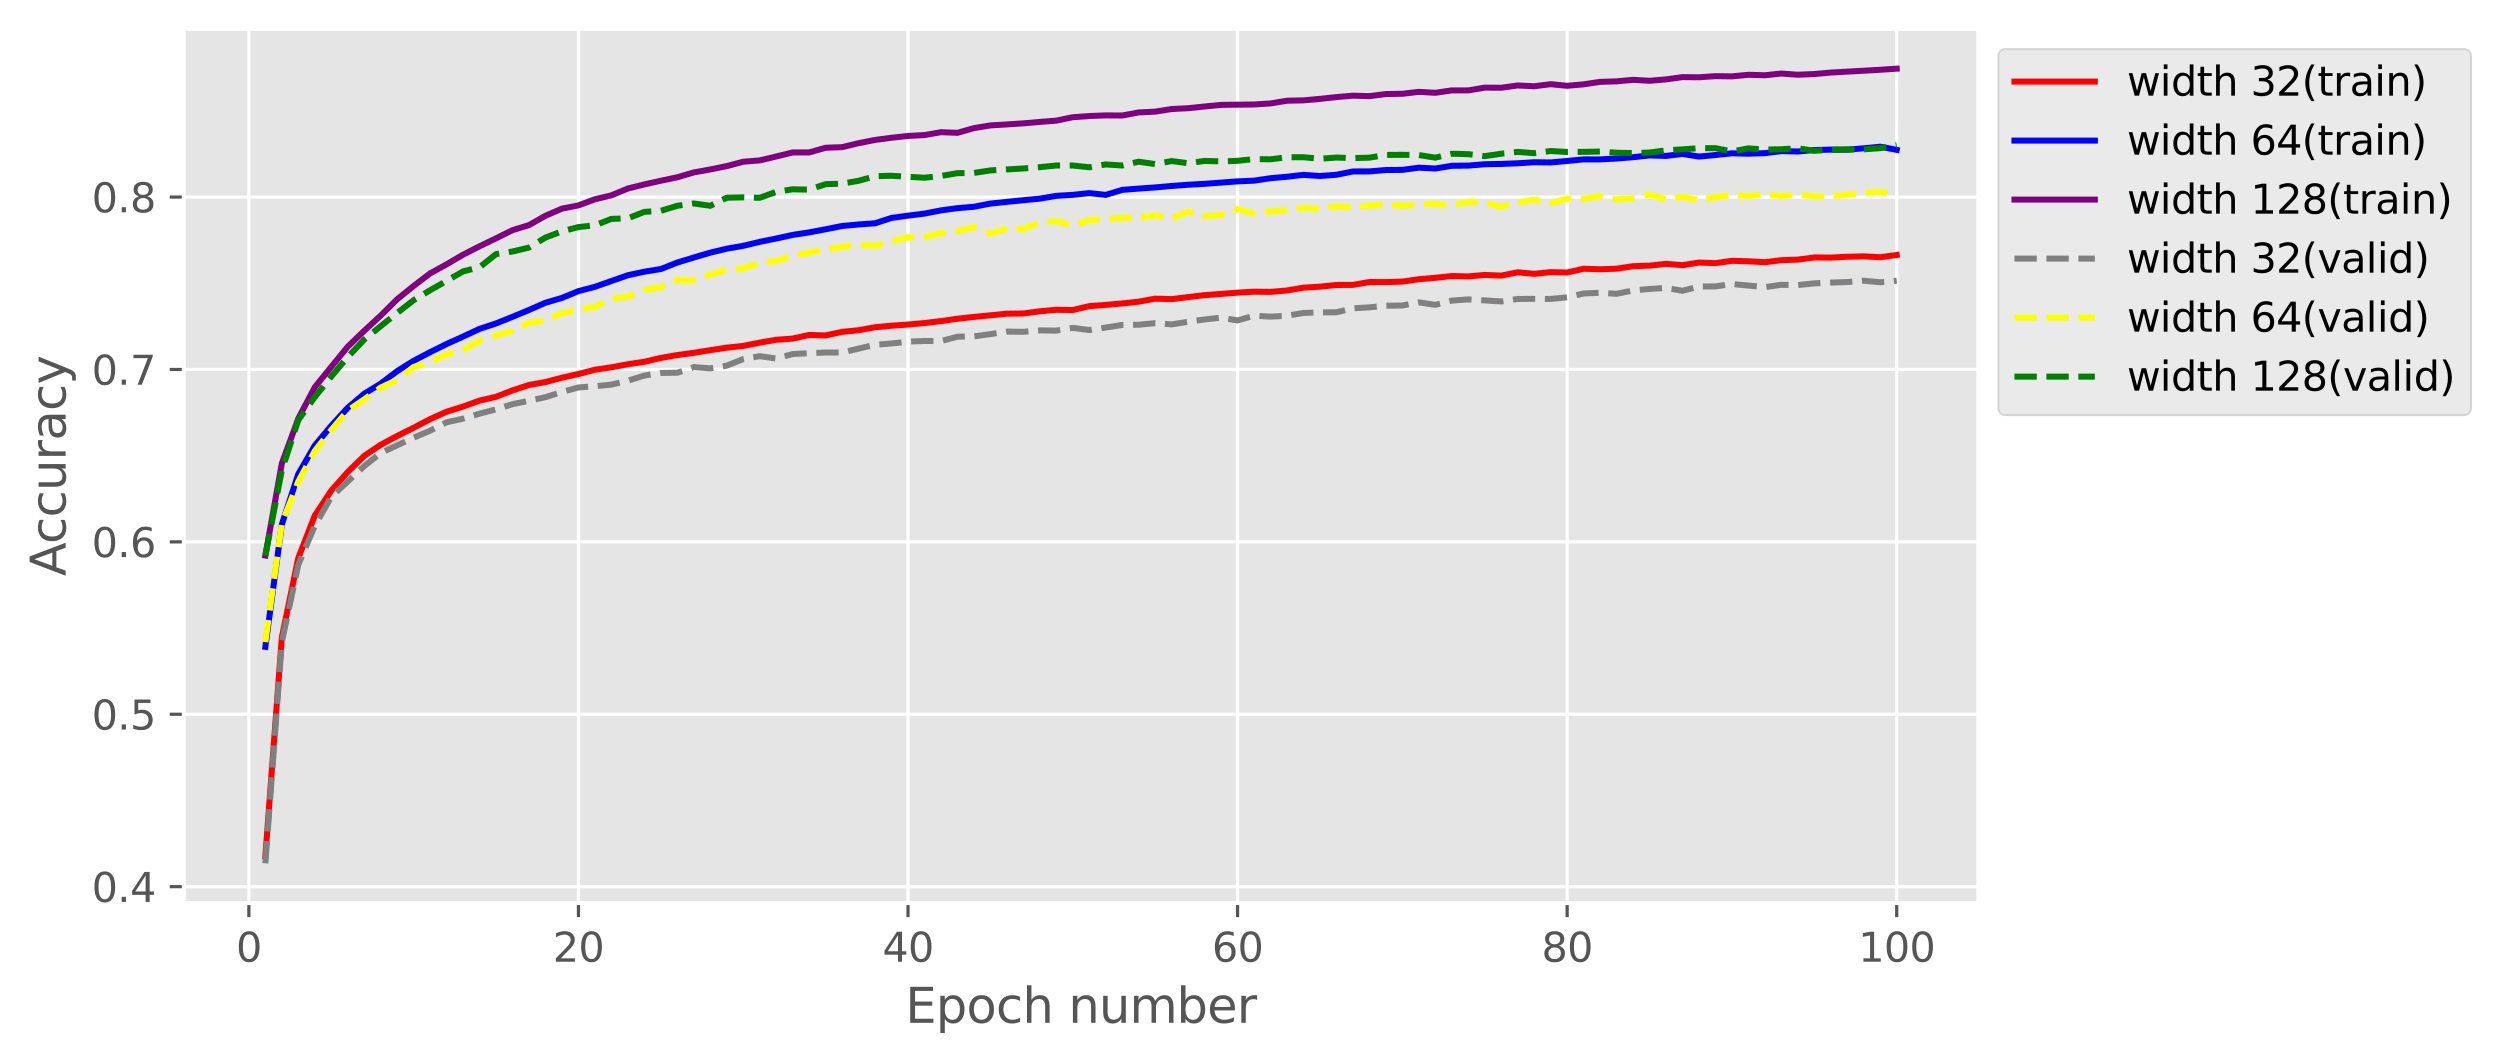 <?xml version="1.0" encoding="utf-8" standalone="no"?>
<!DOCTYPE svg PUBLIC "-//W3C//DTD SVG 1.1//EN"
  "http://www.w3.org/Graphics/SVG/1.1/DTD/svg11.dtd">
<svg height="264.132pt" version="1.1" viewBox="0 0 621.9 264.132" width="621.9pt" xmlns="http://www.w3.org/2000/svg" xmlns:xlink="http://www.w3.org/1999/xlink">
 <defs>
  <style type="text/css">*{stroke-linecap:butt;stroke-linejoin:round;}</style>
 </defs>
 <g id="figure_1">
  <g id="patch_1">
   <path d="M 0 264.132 
L 621.9 264.132 
L 621.9 0 
L 0 0 
z
" style="fill:#ffffff;"/>
  </g>
  <g id="axes_1">
   <g id="patch_2">
    <path d="M 45.717 224.64 
L 492.117 224.64 
L 492.117 7.2 
L 45.717 7.2 
z
" style="fill:#e5e5e5;"/>
   </g>
   <g id="matplotlib.axis_1">
    <g id="xtick_1">
     <g id="line2d_1">
      <path clip-path="url(#p1721b0dd74)" d="M 61.909 224.64 
L 61.909 7.2 
" style="fill:none;stroke:#ffffff;stroke-linecap:square;stroke-width:0.8;"/>
     </g>
     <g id="line2d_2">
      <defs>
       <path d="M 0 0 
L 0 3.5 
" id="m450041e121" style="stroke:#555555;stroke-width:0.8;"/>
      </defs>
      <g>
       <use style="fill:#555555;stroke:#555555;stroke-width:0.8;" x="61.909" xlink:href="#m450041e121" y="224.64"/>
      </g>
     </g>
     <g id="text_1">
      <!-- 0 -->
      <g style="fill:#555555;" transform="translate(58.727 239.238)scale(0.1 -0.1)">
       <defs>
        <path d="M 2034 4250 
Q 1547 4250 1301 3770 
Q 1056 3291 1056 2328 
Q 1056 1369 1301 889 
Q 1547 409 2034 409 
Q 2525 409 2770 889 
Q 3016 1369 3016 2328 
Q 3016 3291 2770 3770 
Q 2525 4250 2034 4250 
z
M 2034 4750 
Q 2819 4750 3233 4129 
Q 3647 3509 3647 2328 
Q 3647 1150 3233 529 
Q 2819 -91 2034 -91 
Q 1250 -91 836 529 
Q 422 1150 422 2328 
Q 422 3509 836 4129 
Q 1250 4750 2034 4750 
z
" id="DejaVuSans-30" transform="scale(0.016)"/>
       </defs>
       <use xlink:href="#DejaVuSans-30"/>
      </g>
     </g>
    </g>
    <g id="xtick_2">
     <g id="line2d_3">
      <path clip-path="url(#p1721b0dd74)" d="M 143.892 224.64 
L 143.892 7.2 
" style="fill:none;stroke:#ffffff;stroke-linecap:square;stroke-width:0.8;"/>
     </g>
     <g id="line2d_4">
      <g>
       <use style="fill:#555555;stroke:#555555;stroke-width:0.8;" x="143.892" xlink:href="#m450041e121" y="224.64"/>
      </g>
     </g>
     <g id="text_2">
      <!-- 20 -->
      <g style="fill:#555555;" transform="translate(137.53 239.238)scale(0.1 -0.1)">
       <defs>
        <path d="M 1228 531 
L 3431 531 
L 3431 0 
L 469 0 
L 469 531 
Q 828 903 1448 1529 
Q 2069 2156 2228 2338 
Q 2531 2678 2651 2914 
Q 2772 3150 2772 3378 
Q 2772 3750 2511 3984 
Q 2250 4219 1831 4219 
Q 1534 4219 1204 4116 
Q 875 4013 500 3803 
L 500 4441 
Q 881 4594 1212 4672 
Q 1544 4750 1819 4750 
Q 2544 4750 2975 4387 
Q 3406 4025 3406 3419 
Q 3406 3131 3298 2873 
Q 3191 2616 2906 2266 
Q 2828 2175 2409 1742 
Q 1991 1309 1228 531 
z
" id="DejaVuSans-32" transform="scale(0.016)"/>
       </defs>
       <use xlink:href="#DejaVuSans-32"/>
       <use x="63.623" xlink:href="#DejaVuSans-30"/>
      </g>
     </g>
    </g>
    <g id="xtick_3">
     <g id="line2d_5">
      <path clip-path="url(#p1721b0dd74)" d="M 225.876 224.64 
L 225.876 7.2 
" style="fill:none;stroke:#ffffff;stroke-linecap:square;stroke-width:0.8;"/>
     </g>
     <g id="line2d_6">
      <g>
       <use style="fill:#555555;stroke:#555555;stroke-width:0.8;" x="225.876" xlink:href="#m450041e121" y="224.64"/>
      </g>
     </g>
     <g id="text_3">
      <!-- 40 -->
      <g style="fill:#555555;" transform="translate(219.513 239.238)scale(0.1 -0.1)">
       <defs>
        <path d="M 2419 4116 
L 825 1625 
L 2419 1625 
L 2419 4116 
z
M 2253 4666 
L 3047 4666 
L 3047 1625 
L 3713 1625 
L 3713 1100 
L 3047 1100 
L 3047 0 
L 2419 0 
L 2419 1100 
L 313 1100 
L 313 1709 
L 2253 4666 
z
" id="DejaVuSans-34" transform="scale(0.016)"/>
       </defs>
       <use xlink:href="#DejaVuSans-34"/>
       <use x="63.623" xlink:href="#DejaVuSans-30"/>
      </g>
     </g>
    </g>
    <g id="xtick_4">
     <g id="line2d_7">
      <path clip-path="url(#p1721b0dd74)" d="M 307.859 224.64 
L 307.859 7.2 
" style="fill:none;stroke:#ffffff;stroke-linecap:square;stroke-width:0.8;"/>
     </g>
     <g id="line2d_8">
      <g>
       <use style="fill:#555555;stroke:#555555;stroke-width:0.8;" x="307.859" xlink:href="#m450041e121" y="224.64"/>
      </g>
     </g>
     <g id="text_4">
      <!-- 60 -->
      <g style="fill:#555555;" transform="translate(301.497 239.238)scale(0.1 -0.1)">
       <defs>
        <path d="M 2113 2584 
Q 1688 2584 1439 2293 
Q 1191 2003 1191 1497 
Q 1191 994 1439 701 
Q 1688 409 2113 409 
Q 2538 409 2786 701 
Q 3034 994 3034 1497 
Q 3034 2003 2786 2293 
Q 2538 2584 2113 2584 
z
M 3366 4563 
L 3366 3988 
Q 3128 4100 2886 4159 
Q 2644 4219 2406 4219 
Q 1781 4219 1451 3797 
Q 1122 3375 1075 2522 
Q 1259 2794 1537 2939 
Q 1816 3084 2150 3084 
Q 2853 3084 3261 2657 
Q 3669 2231 3669 1497 
Q 3669 778 3244 343 
Q 2819 -91 2113 -91 
Q 1303 -91 875 529 
Q 447 1150 447 2328 
Q 447 3434 972 4092 
Q 1497 4750 2381 4750 
Q 2619 4750 2861 4703 
Q 3103 4656 3366 4563 
z
" id="DejaVuSans-36" transform="scale(0.016)"/>
       </defs>
       <use xlink:href="#DejaVuSans-36"/>
       <use x="63.623" xlink:href="#DejaVuSans-30"/>
      </g>
     </g>
    </g>
    <g id="xtick_5">
     <g id="line2d_9">
      <path clip-path="url(#p1721b0dd74)" d="M 389.842 224.64 
L 389.842 7.2 
" style="fill:none;stroke:#ffffff;stroke-linecap:square;stroke-width:0.8;"/>
     </g>
     <g id="line2d_10">
      <g>
       <use style="fill:#555555;stroke:#555555;stroke-width:0.8;" x="389.842" xlink:href="#m450041e121" y="224.64"/>
      </g>
     </g>
     <g id="text_5">
      <!-- 80 -->
      <g style="fill:#555555;" transform="translate(383.48 239.238)scale(0.1 -0.1)">
       <defs>
        <path d="M 2034 2216 
Q 1584 2216 1326 1975 
Q 1069 1734 1069 1313 
Q 1069 891 1326 650 
Q 1584 409 2034 409 
Q 2484 409 2743 651 
Q 3003 894 3003 1313 
Q 3003 1734 2745 1975 
Q 2488 2216 2034 2216 
z
M 1403 2484 
Q 997 2584 770 2862 
Q 544 3141 544 3541 
Q 544 4100 942 4425 
Q 1341 4750 2034 4750 
Q 2731 4750 3128 4425 
Q 3525 4100 3525 3541 
Q 3525 3141 3298 2862 
Q 3072 2584 2669 2484 
Q 3125 2378 3379 2068 
Q 3634 1759 3634 1313 
Q 3634 634 3220 271 
Q 2806 -91 2034 -91 
Q 1263 -91 848 271 
Q 434 634 434 1313 
Q 434 1759 690 2068 
Q 947 2378 1403 2484 
z
M 1172 3481 
Q 1172 3119 1398 2916 
Q 1625 2713 2034 2713 
Q 2441 2713 2670 2916 
Q 2900 3119 2900 3481 
Q 2900 3844 2670 4047 
Q 2441 4250 2034 4250 
Q 1625 4250 1398 4047 
Q 1172 3844 1172 3481 
z
" id="DejaVuSans-38" transform="scale(0.016)"/>
       </defs>
       <use xlink:href="#DejaVuSans-38"/>
       <use x="63.623" xlink:href="#DejaVuSans-30"/>
      </g>
     </g>
    </g>
    <g id="xtick_6">
     <g id="line2d_11">
      <path clip-path="url(#p1721b0dd74)" d="M 471.826 224.64 
L 471.826 7.2 
" style="fill:none;stroke:#ffffff;stroke-linecap:square;stroke-width:0.8;"/>
     </g>
     <g id="line2d_12">
      <g>
       <use style="fill:#555555;stroke:#555555;stroke-width:0.8;" x="471.826" xlink:href="#m450041e121" y="224.64"/>
      </g>
     </g>
     <g id="text_6">
      <!-- 100 -->
      <g style="fill:#555555;" transform="translate(462.282 239.238)scale(0.1 -0.1)">
       <defs>
        <path d="M 794 531 
L 1825 531 
L 1825 4091 
L 703 3866 
L 703 4441 
L 1819 4666 
L 2450 4666 
L 2450 531 
L 3481 531 
L 3481 0 
L 794 0 
L 794 531 
z
" id="DejaVuSans-31" transform="scale(0.016)"/>
       </defs>
       <use xlink:href="#DejaVuSans-31"/>
       <use x="63.623" xlink:href="#DejaVuSans-30"/>
       <use x="127.246" xlink:href="#DejaVuSans-30"/>
      </g>
     </g>
    </g>
    <g id="text_7">
     <!-- Epoch number -->
     <g style="fill:#555555;" transform="translate(225.22 254.436)scale(0.12 -0.12)">
      <defs>
       <path d="M 628 4666 
L 3578 4666 
L 3578 4134 
L 1259 4134 
L 1259 2753 
L 3481 2753 
L 3481 2222 
L 1259 2222 
L 1259 531 
L 3634 531 
L 3634 0 
L 628 0 
L 628 4666 
z
" id="DejaVuSans-45" transform="scale(0.016)"/>
       <path d="M 1159 525 
L 1159 -1331 
L 581 -1331 
L 581 3500 
L 1159 3500 
L 1159 2969 
Q 1341 3281 1617 3432 
Q 1894 3584 2278 3584 
Q 2916 3584 3314 3078 
Q 3713 2572 3713 1747 
Q 3713 922 3314 415 
Q 2916 -91 2278 -91 
Q 1894 -91 1617 61 
Q 1341 213 1159 525 
z
M 3116 1747 
Q 3116 2381 2855 2742 
Q 2594 3103 2138 3103 
Q 1681 3103 1420 2742 
Q 1159 2381 1159 1747 
Q 1159 1113 1420 752 
Q 1681 391 2138 391 
Q 2594 391 2855 752 
Q 3116 1113 3116 1747 
z
" id="DejaVuSans-70" transform="scale(0.016)"/>
       <path d="M 1959 3097 
Q 1497 3097 1228 2736 
Q 959 2375 959 1747 
Q 959 1119 1226 758 
Q 1494 397 1959 397 
Q 2419 397 2687 759 
Q 2956 1122 2956 1747 
Q 2956 2369 2687 2733 
Q 2419 3097 1959 3097 
z
M 1959 3584 
Q 2709 3584 3137 3096 
Q 3566 2609 3566 1747 
Q 3566 888 3137 398 
Q 2709 -91 1959 -91 
Q 1206 -91 779 398 
Q 353 888 353 1747 
Q 353 2609 779 3096 
Q 1206 3584 1959 3584 
z
" id="DejaVuSans-6f" transform="scale(0.016)"/>
       <path d="M 3122 3366 
L 3122 2828 
Q 2878 2963 2633 3030 
Q 2388 3097 2138 3097 
Q 1578 3097 1268 2742 
Q 959 2388 959 1747 
Q 959 1106 1268 751 
Q 1578 397 2138 397 
Q 2388 397 2633 464 
Q 2878 531 3122 666 
L 3122 134 
Q 2881 22 2623 -34 
Q 2366 -91 2075 -91 
Q 1284 -91 818 406 
Q 353 903 353 1747 
Q 353 2603 823 3093 
Q 1294 3584 2113 3584 
Q 2378 3584 2631 3529 
Q 2884 3475 3122 3366 
z
" id="DejaVuSans-63" transform="scale(0.016)"/>
       <path d="M 3513 2113 
L 3513 0 
L 2938 0 
L 2938 2094 
Q 2938 2591 2744 2837 
Q 2550 3084 2163 3084 
Q 1697 3084 1428 2787 
Q 1159 2491 1159 1978 
L 1159 0 
L 581 0 
L 581 4863 
L 1159 4863 
L 1159 2956 
Q 1366 3272 1645 3428 
Q 1925 3584 2291 3584 
Q 2894 3584 3203 3211 
Q 3513 2838 3513 2113 
z
" id="DejaVuSans-68" transform="scale(0.016)"/>
       <path id="DejaVuSans-20" transform="scale(0.016)"/>
       <path d="M 3513 2113 
L 3513 0 
L 2938 0 
L 2938 2094 
Q 2938 2591 2744 2837 
Q 2550 3084 2163 3084 
Q 1697 3084 1428 2787 
Q 1159 2491 1159 1978 
L 1159 0 
L 581 0 
L 581 3500 
L 1159 3500 
L 1159 2956 
Q 1366 3272 1645 3428 
Q 1925 3584 2291 3584 
Q 2894 3584 3203 3211 
Q 3513 2838 3513 2113 
z
" id="DejaVuSans-6e" transform="scale(0.016)"/>
       <path d="M 544 1381 
L 544 3500 
L 1119 3500 
L 1119 1403 
Q 1119 906 1312 657 
Q 1506 409 1894 409 
Q 2359 409 2629 706 
Q 2900 1003 2900 1516 
L 2900 3500 
L 3475 3500 
L 3475 0 
L 2900 0 
L 2900 538 
Q 2691 219 2414 64 
Q 2138 -91 1772 -91 
Q 1169 -91 856 284 
Q 544 659 544 1381 
z
M 1991 3584 
L 1991 3584 
z
" id="DejaVuSans-75" transform="scale(0.016)"/>
       <path d="M 3328 2828 
Q 3544 3216 3844 3400 
Q 4144 3584 4550 3584 
Q 5097 3584 5394 3201 
Q 5691 2819 5691 2113 
L 5691 0 
L 5113 0 
L 5113 2094 
Q 5113 2597 4934 2840 
Q 4756 3084 4391 3084 
Q 3944 3084 3684 2787 
Q 3425 2491 3425 1978 
L 3425 0 
L 2847 0 
L 2847 2094 
Q 2847 2600 2669 2842 
Q 2491 3084 2119 3084 
Q 1678 3084 1418 2786 
Q 1159 2488 1159 1978 
L 1159 0 
L 581 0 
L 581 3500 
L 1159 3500 
L 1159 2956 
Q 1356 3278 1631 3431 
Q 1906 3584 2284 3584 
Q 2666 3584 2933 3390 
Q 3200 3197 3328 2828 
z
" id="DejaVuSans-6d" transform="scale(0.016)"/>
       <path d="M 3116 1747 
Q 3116 2381 2855 2742 
Q 2594 3103 2138 3103 
Q 1681 3103 1420 2742 
Q 1159 2381 1159 1747 
Q 1159 1113 1420 752 
Q 1681 391 2138 391 
Q 2594 391 2855 752 
Q 3116 1113 3116 1747 
z
M 1159 2969 
Q 1341 3281 1617 3432 
Q 1894 3584 2278 3584 
Q 2916 3584 3314 3078 
Q 3713 2572 3713 1747 
Q 3713 922 3314 415 
Q 2916 -91 2278 -91 
Q 1894 -91 1617 61 
Q 1341 213 1159 525 
L 1159 0 
L 581 0 
L 581 4863 
L 1159 4863 
L 1159 2969 
z
" id="DejaVuSans-62" transform="scale(0.016)"/>
       <path d="M 3597 1894 
L 3597 1613 
L 953 1613 
Q 991 1019 1311 708 
Q 1631 397 2203 397 
Q 2534 397 2845 478 
Q 3156 559 3463 722 
L 3463 178 
Q 3153 47 2828 -22 
Q 2503 -91 2169 -91 
Q 1331 -91 842 396 
Q 353 884 353 1716 
Q 353 2575 817 3079 
Q 1281 3584 2069 3584 
Q 2775 3584 3186 3129 
Q 3597 2675 3597 1894 
z
M 3022 2063 
Q 3016 2534 2758 2815 
Q 2500 3097 2075 3097 
Q 1594 3097 1305 2825 
Q 1016 2553 972 2059 
L 3022 2063 
z
" id="DejaVuSans-65" transform="scale(0.016)"/>
       <path d="M 2631 2963 
Q 2534 3019 2420 3045 
Q 2306 3072 2169 3072 
Q 1681 3072 1420 2755 
Q 1159 2438 1159 1844 
L 1159 0 
L 581 0 
L 581 3500 
L 1159 3500 
L 1159 2956 
Q 1341 3275 1631 3429 
Q 1922 3584 2338 3584 
Q 2397 3584 2469 3576 
Q 2541 3569 2628 3553 
L 2631 2963 
z
" id="DejaVuSans-72" transform="scale(0.016)"/>
      </defs>
      <use xlink:href="#DejaVuSans-45"/>
      <use x="63.184" xlink:href="#DejaVuSans-70"/>
      <use x="126.66" xlink:href="#DejaVuSans-6f"/>
      <use x="187.842" xlink:href="#DejaVuSans-63"/>
      <use x="242.822" xlink:href="#DejaVuSans-68"/>
      <use x="306.201" xlink:href="#DejaVuSans-20"/>
      <use x="337.988" xlink:href="#DejaVuSans-6e"/>
      <use x="401.367" xlink:href="#DejaVuSans-75"/>
      <use x="464.746" xlink:href="#DejaVuSans-6d"/>
      <use x="562.158" xlink:href="#DejaVuSans-62"/>
      <use x="625.635" xlink:href="#DejaVuSans-65"/>
      <use x="687.158" xlink:href="#DejaVuSans-72"/>
     </g>
    </g>
   </g>
   <g id="matplotlib.axis_2">
    <g id="ytick_1">
     <g id="line2d_13">
      <path clip-path="url(#p1721b0dd74)" d="M 45.717 220.565 
L 492.117 220.565 
" style="fill:none;stroke:#ffffff;stroke-linecap:square;stroke-width:0.8;"/>
     </g>
     <g id="line2d_14">
      <defs>
       <path d="M 0 0 
L -3.5 0 
" id="m8c03ccc72d" style="stroke:#555555;stroke-width:0.8;"/>
      </defs>
      <g>
       <use style="fill:#555555;stroke:#555555;stroke-width:0.8;" x="45.717" xlink:href="#m8c03ccc72d" y="220.565"/>
      </g>
     </g>
     <g id="text_8">
      <!-- 0.4 -->
      <g style="fill:#555555;" transform="translate(22.814 224.364)scale(0.1 -0.1)">
       <defs>
        <path d="M 684 794 
L 1344 794 
L 1344 0 
L 684 0 
L 684 794 
z
" id="DejaVuSans-2e" transform="scale(0.016)"/>
       </defs>
       <use xlink:href="#DejaVuSans-30"/>
       <use x="63.623" xlink:href="#DejaVuSans-2e"/>
       <use x="95.41" xlink:href="#DejaVuSans-34"/>
      </g>
     </g>
    </g>
    <g id="ytick_2">
     <g id="line2d_15">
      <path clip-path="url(#p1721b0dd74)" d="M 45.717 177.678 
L 492.117 177.678 
" style="fill:none;stroke:#ffffff;stroke-linecap:square;stroke-width:0.8;"/>
     </g>
     <g id="line2d_16">
      <g>
       <use style="fill:#555555;stroke:#555555;stroke-width:0.8;" x="45.717" xlink:href="#m8c03ccc72d" y="177.678"/>
      </g>
     </g>
     <g id="text_9">
      <!-- 0.5 -->
      <g style="fill:#555555;" transform="translate(22.814 181.477)scale(0.1 -0.1)">
       <defs>
        <path d="M 691 4666 
L 3169 4666 
L 3169 4134 
L 1269 4134 
L 1269 2991 
Q 1406 3038 1543 3061 
Q 1681 3084 1819 3084 
Q 2600 3084 3056 2656 
Q 3513 2228 3513 1497 
Q 3513 744 3044 326 
Q 2575 -91 1722 -91 
Q 1428 -91 1123 -41 
Q 819 9 494 109 
L 494 744 
Q 775 591 1075 516 
Q 1375 441 1709 441 
Q 2250 441 2565 725 
Q 2881 1009 2881 1497 
Q 2881 1984 2565 2268 
Q 2250 2553 1709 2553 
Q 1456 2553 1204 2497 
Q 953 2441 691 2322 
L 691 4666 
z
" id="DejaVuSans-35" transform="scale(0.016)"/>
       </defs>
       <use xlink:href="#DejaVuSans-30"/>
       <use x="63.623" xlink:href="#DejaVuSans-2e"/>
       <use x="95.41" xlink:href="#DejaVuSans-35"/>
      </g>
     </g>
    </g>
    <g id="ytick_3">
     <g id="line2d_17">
      <path clip-path="url(#p1721b0dd74)" d="M 45.717 134.791 
L 492.117 134.791 
" style="fill:none;stroke:#ffffff;stroke-linecap:square;stroke-width:0.8;"/>
     </g>
     <g id="line2d_18">
      <g>
       <use style="fill:#555555;stroke:#555555;stroke-width:0.8;" x="45.717" xlink:href="#m8c03ccc72d" y="134.791"/>
      </g>
     </g>
     <g id="text_10">
      <!-- 0.6 -->
      <g style="fill:#555555;" transform="translate(22.814 138.59)scale(0.1 -0.1)">
       <use xlink:href="#DejaVuSans-30"/>
       <use x="63.623" xlink:href="#DejaVuSans-2e"/>
       <use x="95.41" xlink:href="#DejaVuSans-36"/>
      </g>
     </g>
    </g>
    <g id="ytick_4">
     <g id="line2d_19">
      <path clip-path="url(#p1721b0dd74)" d="M 45.717 91.904 
L 492.117 91.904 
" style="fill:none;stroke:#ffffff;stroke-linecap:square;stroke-width:0.8;"/>
     </g>
     <g id="line2d_20">
      <g>
       <use style="fill:#555555;stroke:#555555;stroke-width:0.8;" x="45.717" xlink:href="#m8c03ccc72d" y="91.904"/>
      </g>
     </g>
     <g id="text_11">
      <!-- 0.7 -->
      <g style="fill:#555555;" transform="translate(22.814 95.703)scale(0.1 -0.1)">
       <defs>
        <path d="M 525 4666 
L 3525 4666 
L 3525 4397 
L 1831 0 
L 1172 0 
L 2766 4134 
L 525 4134 
L 525 4666 
z
" id="DejaVuSans-37" transform="scale(0.016)"/>
       </defs>
       <use xlink:href="#DejaVuSans-30"/>
       <use x="63.623" xlink:href="#DejaVuSans-2e"/>
       <use x="95.41" xlink:href="#DejaVuSans-37"/>
      </g>
     </g>
    </g>
    <g id="ytick_5">
     <g id="line2d_21">
      <path clip-path="url(#p1721b0dd74)" d="M 45.717 49.017 
L 492.117 49.017 
" style="fill:none;stroke:#ffffff;stroke-linecap:square;stroke-width:0.8;"/>
     </g>
     <g id="line2d_22">
      <g>
       <use style="fill:#555555;stroke:#555555;stroke-width:0.8;" x="45.717" xlink:href="#m8c03ccc72d" y="49.017"/>
      </g>
     </g>
     <g id="text_12">
      <!-- 0.8 -->
      <g style="fill:#555555;" transform="translate(22.814 52.816)scale(0.1 -0.1)">
       <use xlink:href="#DejaVuSans-30"/>
       <use x="63.623" xlink:href="#DejaVuSans-2e"/>
       <use x="95.41" xlink:href="#DejaVuSans-38"/>
      </g>
     </g>
    </g>
    <g id="text_13">
     <!-- Accuracy -->
     <g style="fill:#555555;" transform="translate(16.318 143.314)rotate(-90)scale(0.12 -0.12)">
      <defs>
       <path d="M 2188 4044 
L 1331 1722 
L 3047 1722 
L 2188 4044 
z
M 1831 4666 
L 2547 4666 
L 4325 0 
L 3669 0 
L 3244 1197 
L 1141 1197 
L 716 0 
L 50 0 
L 1831 4666 
z
" id="DejaVuSans-41" transform="scale(0.016)"/>
       <path d="M 2194 1759 
Q 1497 1759 1228 1600 
Q 959 1441 959 1056 
Q 959 750 1161 570 
Q 1363 391 1709 391 
Q 2188 391 2477 730 
Q 2766 1069 2766 1631 
L 2766 1759 
L 2194 1759 
z
M 3341 1997 
L 3341 0 
L 2766 0 
L 2766 531 
Q 2569 213 2275 61 
Q 1981 -91 1556 -91 
Q 1019 -91 701 211 
Q 384 513 384 1019 
Q 384 1609 779 1909 
Q 1175 2209 1959 2209 
L 2766 2209 
L 2766 2266 
Q 2766 2663 2505 2880 
Q 2244 3097 1772 3097 
Q 1472 3097 1187 3025 
Q 903 2953 641 2809 
L 641 3341 
Q 956 3463 1253 3523 
Q 1550 3584 1831 3584 
Q 2591 3584 2966 3190 
Q 3341 2797 3341 1997 
z
" id="DejaVuSans-61" transform="scale(0.016)"/>
       <path d="M 2059 -325 
Q 1816 -950 1584 -1140 
Q 1353 -1331 966 -1331 
L 506 -1331 
L 506 -850 
L 844 -850 
Q 1081 -850 1212 -737 
Q 1344 -625 1503 -206 
L 1606 56 
L 191 3500 
L 800 3500 
L 1894 763 
L 2988 3500 
L 3597 3500 
L 2059 -325 
z
" id="DejaVuSans-79" transform="scale(0.016)"/>
      </defs>
      <use xlink:href="#DejaVuSans-41"/>
      <use x="66.658" xlink:href="#DejaVuSans-63"/>
      <use x="121.639" xlink:href="#DejaVuSans-63"/>
      <use x="176.619" xlink:href="#DejaVuSans-75"/>
      <use x="239.998" xlink:href="#DejaVuSans-72"/>
      <use x="281.111" xlink:href="#DejaVuSans-61"/>
      <use x="342.391" xlink:href="#DejaVuSans-63"/>
      <use x="397.371" xlink:href="#DejaVuSans-79"/>
     </g>
    </g>
   </g>
   <g id="line2d_23">
    <path clip-path="url(#p1721b0dd74)" d="M 66.008 212.983 
L 70.107 158.572 
L 74.206 138.797 
L 78.305 128.264 
L 82.404 122.041 
L 86.504 117.422 
L 90.603 113.408 
L 94.702 110.646 
L 98.801 108.454 
L 102.9 106.404 
L 107 104.26 
L 111.099 102.412 
L 115.198 101.138 
L 119.297 99.65 
L 123.396 98.702 
L 127.495 97.111 
L 131.595 95.764 
L 135.694 95.039 
L 139.793 93.95 
L 143.892 93.041 
L 147.991 91.973 
L 152.09 91.372 
L 156.19 90.605 
L 160.289 89.991 
L 164.388 89.039 
L 168.487 88.319 
L 172.586 87.766 
L 176.685 87.109 
L 180.785 86.483 
L 184.884 86.046 
L 188.983 85.231 
L 193.082 84.523 
L 197.181 84.227 
L 201.281 83.323 
L 205.38 83.443 
L 209.479 82.551 
L 213.578 82.152 
L 217.677 81.401 
L 221.776 81.028 
L 225.876 80.732 
L 229.975 80.359 
L 234.074 79.879 
L 238.173 79.287 
L 242.272 78.837 
L 246.371 78.438 
L 250.471 78.03 
L 254.57 77.979 
L 258.669 77.438 
L 262.768 77.065 
L 266.867 77.125 
L 270.966 76.152 
L 275.066 75.847 
L 279.165 75.487 
L 283.264 75.041 
L 287.363 74.299 
L 291.462 74.411 
L 295.562 73.905 
L 299.661 73.42 
L 303.76 73.111 
L 307.859 72.794 
L 311.958 72.558 
L 316.057 72.609 
L 320.157 72.258 
L 324.256 71.559 
L 328.355 71.306 
L 332.454 70.894 
L 336.553 70.868 
L 340.652 70.156 
L 344.752 70.173 
L 348.851 70.049 
L 352.95 69.457 
L 357.049 69.11 
L 361.148 68.664 
L 365.247 68.762 
L 369.347 68.394 
L 373.446 68.557 
L 377.545 67.737 
L 381.644 68.115 
L 385.743 67.699 
L 389.842 67.793 
L 393.942 66.845 
L 398.041 66.983 
L 402.14 66.837 
L 406.239 66.219 
L 410.338 66.078 
L 414.438 65.636 
L 418.537 65.962 
L 422.636 65.31 
L 426.735 65.464 
L 430.834 64.881 
L 434.933 64.993 
L 439.033 65.224 
L 443.132 64.722 
L 447.231 64.581 
L 451.33 64.036 
L 455.429 64.075 
L 459.528 63.865 
L 463.628 63.766 
L 467.727 63.989 
L 471.826 63.427 
" style="fill:none;stroke:#ff0000;stroke-linecap:square;stroke-width:1.5;"/>
   </g>
   <g id="line2d_24">
    <path clip-path="url(#p1721b0dd74)" d="M 66.008 160.905 
L 70.107 130.477 
L 74.206 117.915 
L 78.305 110.822 
L 82.404 105.915 
L 86.504 101.447 
L 90.603 97.947 
L 94.702 95.438 
L 98.801 92.312 
L 102.9 89.751 
L 107 87.598 
L 111.099 85.57 
L 115.198 83.721 
L 119.297 81.804 
L 123.396 80.458 
L 127.495 78.807 
L 131.595 77.104 
L 135.694 75.307 
L 139.793 74.106 
L 143.892 72.421 
L 147.991 71.34 
L 152.09 69.903 
L 156.19 68.467 
L 160.289 67.583 
L 164.388 66.923 
L 168.487 65.31 
L 172.586 64.062 
L 176.685 62.848 
L 180.785 61.862 
L 184.884 61.15 
L 188.983 60.164 
L 193.082 59.336 
L 197.181 58.435 
L 201.281 57.805 
L 205.38 57.033 
L 209.479 56.214 
L 213.578 55.836 
L 217.677 55.545 
L 221.776 54.207 
L 225.876 53.645 
L 229.975 53.134 
L 234.074 52.337 
L 238.173 51.779 
L 242.272 51.436 
L 246.371 50.643 
L 250.471 50.214 
L 254.57 49.806 
L 258.669 49.416 
L 262.768 48.717 
L 266.867 48.477 
L 270.966 48.035 
L 275.066 48.481 
L 279.165 47.233 
L 283.264 46.912 
L 287.363 46.624 
L 291.462 46.26 
L 295.562 45.959 
L 299.661 45.724 
L 303.76 45.423 
L 307.859 45.119 
L 311.958 44.939 
L 316.057 44.33 
L 320.157 43.965 
L 324.256 43.502 
L 328.355 43.781 
L 332.454 43.476 
L 336.553 42.653 
L 340.652 42.64 
L 344.752 42.293 
L 348.851 42.258 
L 352.95 41.709 
L 357.049 41.924 
L 361.148 41.242 
L 365.247 41.199 
L 369.347 40.856 
L 373.446 40.779 
L 377.545 40.616 
L 381.644 40.358 
L 385.743 40.41 
L 389.842 40.045 
L 393.942 39.646 
L 398.041 39.651 
L 402.14 39.432 
L 406.239 39.11 
L 410.338 38.664 
L 414.438 38.789 
L 418.537 38.291 
L 422.636 38.952 
L 426.735 38.561 
L 430.834 38.133 
L 434.933 38.231 
L 439.033 38.098 
L 443.132 37.592 
L 447.231 37.687 
L 451.33 37.326 
L 455.429 37.219 
L 459.528 37.236 
L 463.628 36.889 
L 467.727 36.49 
L 471.826 37.279 
" style="fill:none;stroke:#0000ff;stroke-linecap:square;stroke-width:1.5;"/>
   </g>
   <g id="line2d_25">
    <path clip-path="url(#p1721b0dd74)" d="M 66.008 138.192 
L 70.107 115.316 
L 74.206 104.101 
L 78.305 96.326 
L 82.404 91.265 
L 86.504 86.23 
L 90.603 82.289 
L 94.702 78.498 
L 98.801 74.441 
L 102.9 71.13 
L 107 68.008 
L 111.099 65.747 
L 115.198 63.35 
L 119.297 61.261 
L 123.396 59.284 
L 127.495 57.247 
L 131.595 55.995 
L 135.694 53.671 
L 139.793 51.891 
L 143.892 51.089 
L 147.991 49.566 
L 152.09 48.588 
L 156.19 46.89 
L 160.289 45.878 
L 164.388 44.956 
L 168.487 44.094 
L 172.586 42.889 
L 176.685 42.151 
L 180.785 41.315 
L 184.884 40.23 
L 188.983 39.904 
L 193.082 38.93 
L 197.181 37.922 
L 201.281 37.922 
L 205.38 36.752 
L 209.479 36.606 
L 213.578 35.615 
L 217.677 34.813 
L 221.776 34.268 
L 225.876 33.818 
L 229.975 33.604 
L 234.074 32.875 
L 238.173 33.042 
L 242.272 31.871 
L 246.371 31.198 
L 250.471 30.949 
L 254.57 30.683 
L 258.669 30.323 
L 262.768 30.01 
L 266.867 29.156 
L 270.966 28.86 
L 275.066 28.706 
L 279.165 28.736 
L 283.264 27.968 
L 287.363 27.771 
L 291.462 27.123 
L 295.562 26.918 
L 299.661 26.489 
L 303.76 26.09 
L 307.859 26.043 
L 311.958 25.987 
L 316.057 25.73 
L 320.157 25.052 
L 324.256 24.966 
L 328.355 24.593 
L 332.454 24.151 
L 336.553 23.8 
L 340.652 23.916 
L 344.752 23.392 
L 348.851 23.328 
L 352.95 22.848 
L 357.049 23.084 
L 361.148 22.487 
L 365.247 22.487 
L 369.347 21.805 
L 373.446 21.827 
L 377.545 21.257 
L 381.644 21.458 
L 385.743 20.939 
L 389.842 21.347 
L 393.942 20.978 
L 398.041 20.364 
L 402.14 20.236 
L 406.239 19.858 
L 410.338 20.094 
L 414.438 19.751 
L 418.537 19.185 
L 422.636 19.224 
L 426.735 18.941 
L 430.834 18.996 
L 434.933 18.602 
L 439.033 18.722 
L 443.132 18.293 
L 447.231 18.589 
L 451.33 18.417 
L 455.429 18.049 
L 459.528 17.821 
L 463.628 17.594 
L 467.727 17.354 
L 471.826 17.084 
" style="fill:none;stroke:#800080;stroke-linecap:square;stroke-width:1.5;"/>
   </g>
   <g id="line2d_26">
    <path clip-path="url(#p1721b0dd74)" d="M 66.008 214.756 
L 70.107 159.736 
L 74.206 140.491 
L 78.305 130.828 
L 82.404 123.608 
L 86.504 119.781 
L 90.603 115.953 
L 94.702 112.696 
L 98.801 110.769 
L 102.9 108.869 
L 107 107.132 
L 111.099 105.042 
L 115.198 104.146 
L 119.297 102.897 
L 123.396 101.839 
L 127.495 100.536 
L 131.595 99.694 
L 135.694 98.799 
L 139.793 97.496 
L 143.892 96.383 
L 147.991 96.084 
L 152.09 95.677 
L 156.19 94.7 
L 160.289 93.424 
L 164.388 92.773 
L 168.487 92.719 
L 172.586 91.307 
L 176.685 91.633 
L 180.785 90.954 
L 184.884 89.326 
L 188.983 88.593 
L 193.082 89.19 
L 197.181 88.077 
L 201.281 87.86 
L 205.38 87.697 
L 209.479 87.697 
L 213.578 86.72 
L 217.677 85.77 
L 221.776 85.444 
L 225.876 84.983 
L 229.975 84.82 
L 234.074 84.847 
L 238.173 83.761 
L 242.272 83.68 
L 246.371 83.11 
L 250.471 82.485 
L 254.57 82.54 
L 258.669 82.187 
L 262.768 82.241 
L 266.867 81.562 
L 270.966 82.105 
L 275.066 81.481 
L 279.165 80.83 
L 283.264 80.775 
L 287.363 80.395 
L 291.462 80.694 
L 295.562 80.042 
L 299.661 79.472 
L 303.76 79.011 
L 307.859 79.717 
L 311.958 78.522 
L 316.057 78.767 
L 320.157 78.55 
L 324.256 77.844 
L 328.355 77.708 
L 332.454 77.681 
L 336.553 76.704 
L 340.652 76.459 
L 344.752 76.052 
L 348.851 75.998 
L 352.95 75.211 
L 357.049 75.835 
L 361.148 74.777 
L 365.247 74.478 
L 369.347 74.722 
L 373.446 74.994 
L 377.545 74.369 
L 381.644 74.342 
L 385.743 74.369 
L 389.842 73.962 
L 393.942 73.012 
L 398.041 72.822 
L 402.14 73.094 
L 406.239 72.252 
L 410.338 71.872 
L 414.438 71.628 
L 418.537 72.334 
L 422.636 71.275 
L 426.735 71.248 
L 430.834 70.651 
L 434.933 71.031 
L 439.033 71.438 
L 443.132 70.841 
L 447.231 70.922 
L 451.33 70.488 
L 455.429 70.298 
L 459.528 70.162 
L 463.628 69.836 
L 467.727 70.216 
L 471.826 69.836 
" style="fill:none;stroke:#808080;stroke-dasharray:5.55,2.4;stroke-dashoffset:0;stroke-width:1.5;"/>
   </g>
   <g id="line2d_27">
    <path clip-path="url(#p1721b0dd74)" d="M 66.008 159.736 
L 70.107 130.231 
L 74.206 119.781 
L 78.305 112.181 
L 82.404 106.969 
L 86.504 102.137 
L 90.603 99.342 
L 94.702 96.41 
L 98.801 94.483 
L 102.9 91.28 
L 107 90.113 
L 111.099 88.104 
L 115.198 87.073 
L 119.297 84.738 
L 123.396 83.463 
L 127.495 82.295 
L 131.595 80.26 
L 135.694 79.69 
L 139.793 77.898 
L 143.892 76.921 
L 147.991 76.351 
L 152.09 74.315 
L 156.19 73.772 
L 160.289 72.117 
L 164.388 71.411 
L 168.487 69.674 
L 172.586 69.728 
L 176.685 68.289 
L 180.785 67.149 
L 184.884 66.742 
L 188.983 65.385 
L 193.082 64.896 
L 197.181 63.648 
L 201.281 62.833 
L 205.38 62.101 
L 209.479 61.395 
L 213.578 60.906 
L 217.677 61.15 
L 221.776 59.983 
L 225.876 59.006 
L 229.975 58.979 
L 234.074 57.948 
L 238.173 57.486 
L 242.272 56.482 
L 246.371 58.083 
L 250.471 56.889 
L 254.57 56.97 
L 258.669 55.287 
L 262.768 54.989 
L 266.867 56.156 
L 270.966 54.745 
L 275.066 54.419 
L 279.165 54.202 
L 283.264 54.147 
L 287.363 53.55 
L 291.462 54.419 
L 295.562 52.627 
L 299.661 53.795 
L 303.76 53.442 
L 307.859 52.03 
L 311.958 53.089 
L 316.057 52.573 
L 320.157 52.275 
L 324.256 51.677 
L 328.355 51.922 
L 332.454 51.324 
L 336.553 51.569 
L 340.652 51.134 
L 344.752 50.863 
L 348.851 51.189 
L 352.95 50.863 
L 357.049 50.7 
L 361.148 51.053 
L 365.247 50.212 
L 369.347 50.374 
L 373.446 51.433 
L 377.545 50.402 
L 381.644 49.642 
L 385.743 50.51 
L 389.842 49.424 
L 393.942 49.452 
L 398.041 48.746 
L 402.14 49.587 
L 406.239 49.343 
L 410.338 48.393 
L 414.438 49.587 
L 418.537 48.963 
L 422.636 49.804 
L 426.735 49.044 
L 430.834 48.529 
L 434.933 48.773 
L 439.033 48.284 
L 443.132 48.773 
L 447.231 48.393 
L 451.33 48.827 
L 455.429 48.8 
L 459.528 48.447 
L 463.628 47.986 
L 467.727 47.714 
L 471.826 48.637 
" style="fill:none;stroke:#ffff00;stroke-dasharray:5.55,2.4;stroke-dashoffset:0;stroke-width:1.5;"/>
   </g>
   <g id="line2d_28">
    <path clip-path="url(#p1721b0dd74)" d="M 66.008 138.266 
L 70.107 116.958 
L 74.206 104.499 
L 78.305 98.772 
L 82.404 93.669 
L 86.504 88.81 
L 90.603 84.467 
L 94.702 81.128 
L 98.801 77.844 
L 102.9 74.668 
L 107 72.198 
L 111.099 69.864 
L 115.198 67.502 
L 119.297 66.471 
L 123.396 63.213 
L 127.495 62.562 
L 131.595 61.585 
L 135.694 59.088 
L 139.793 57.54 
L 143.892 56.482 
L 147.991 56.047 
L 152.09 54.446 
L 156.19 54.31 
L 160.289 52.709 
L 164.388 52.437 
L 168.487 51.189 
L 172.586 50.619 
L 176.685 51.189 
L 180.785 49.18 
L 184.884 49.099 
L 188.983 49.207 
L 193.082 47.714 
L 197.181 47.09 
L 201.281 47.171 
L 205.38 45.814 
L 209.479 45.679 
L 213.578 44.973 
L 217.677 43.833 
L 221.776 43.724 
L 225.876 43.969 
L 229.975 44.213 
L 234.074 43.779 
L 238.173 43.073 
L 242.272 43.019 
L 246.371 42.394 
L 250.471 42.15 
L 254.57 41.906 
L 258.669 41.58 
L 262.768 41.173 
L 266.867 41.173 
L 270.966 41.607 
L 275.066 40.901 
L 279.165 41.173 
L 283.264 40.223 
L 287.363 40.82 
L 291.462 40.06 
L 295.562 40.603 
L 299.661 40.033 
L 303.76 40.141 
L 307.859 40.006 
L 311.958 39.571 
L 316.057 39.626 
L 320.157 39.11 
L 324.256 39.11 
L 328.355 39.49 
L 332.454 39.191 
L 336.553 39.327 
L 340.652 39.218 
L 344.752 38.54 
L 348.851 38.513 
L 352.95 38.567 
L 357.049 39.218 
L 361.148 38.241 
L 365.247 38.35 
L 369.347 38.838 
L 373.446 38.241 
L 377.545 37.78 
L 381.644 38.106 
L 385.743 37.563 
L 389.842 37.807 
L 393.942 37.78 
L 398.041 37.698 
L 402.14 37.997 
L 406.239 38.078 
L 410.338 37.943 
L 414.438 37.4 
L 418.537 37.155 
L 422.636 36.857 
L 426.735 36.857 
L 430.834 37.671 
L 434.933 36.911 
L 439.033 37.21 
L 443.132 37.128 
L 447.231 36.884 
L 451.33 37.508 
L 455.429 37.264 
L 459.528 37.183 
L 463.628 37.155 
L 467.727 36.857 
L 471.826 36.124 
" style="fill:none;stroke:#008000;stroke-dasharray:5.55,2.4;stroke-dashoffset:0;stroke-width:1.5;"/>
   </g>
   <g id="patch_3">
    <path d="M 45.717 224.64 
L 45.717 7.2 
" style="fill:none;stroke:#ffffff;stroke-linecap:square;stroke-linejoin:miter;"/>
   </g>
   <g id="patch_4">
    <path d="M 492.117 224.64 
L 492.117 7.2 
" style="fill:none;stroke:#ffffff;stroke-linecap:square;stroke-linejoin:miter;"/>
   </g>
   <g id="patch_5">
    <path d="M 45.717 224.64 
L 492.117 224.64 
" style="fill:none;stroke:#ffffff;stroke-linecap:square;stroke-linejoin:miter;"/>
   </g>
   <g id="patch_6">
    <path d="M 45.717 7.2 
L 492.117 7.2 
" style="fill:none;stroke:#ffffff;stroke-linecap:square;stroke-linejoin:miter;"/>
   </g>
   <g id="legend_1">
    <g id="patch_7">
     <path d="M 499.117 103.269 
L 612.7 103.269 
Q 614.7 103.269 614.7 101.269 
L 614.7 14.2 
Q 614.7 12.2 612.7 12.2 
L 499.117 12.2 
Q 497.117 12.2 497.117 14.2 
L 497.117 101.269 
Q 497.117 103.269 499.117 103.269 
z
" style="fill:#e5e5e5;opacity:0.8;stroke:#cccccc;stroke-linejoin:miter;stroke-width:0.5;"/>
    </g>
    <g id="line2d_29">
     <path d="M 501.117 20.298 
L 521.117 20.298 
" style="fill:none;stroke:#ff0000;stroke-linecap:square;stroke-width:1.5;"/>
    </g>
    <g id="line2d_30"/>
    <g id="text_14">
     <!-- width 32(train) -->
     <g transform="translate(529.117 23.798)scale(0.1 -0.1)">
      <defs>
       <path d="M 269 3500 
L 844 3500 
L 1563 769 
L 2278 3500 
L 2956 3500 
L 3675 769 
L 4391 3500 
L 4966 3500 
L 4050 0 
L 3372 0 
L 2619 2869 
L 1863 0 
L 1184 0 
L 269 3500 
z
" id="DejaVuSans-77" transform="scale(0.016)"/>
       <path d="M 603 3500 
L 1178 3500 
L 1178 0 
L 603 0 
L 603 3500 
z
M 603 4863 
L 1178 4863 
L 1178 4134 
L 603 4134 
L 603 4863 
z
" id="DejaVuSans-69" transform="scale(0.016)"/>
       <path d="M 2906 2969 
L 2906 4863 
L 3481 4863 
L 3481 0 
L 2906 0 
L 2906 525 
Q 2725 213 2448 61 
Q 2172 -91 1784 -91 
Q 1150 -91 751 415 
Q 353 922 353 1747 
Q 353 2572 751 3078 
Q 1150 3584 1784 3584 
Q 2172 3584 2448 3432 
Q 2725 3281 2906 2969 
z
M 947 1747 
Q 947 1113 1208 752 
Q 1469 391 1925 391 
Q 2381 391 2643 752 
Q 2906 1113 2906 1747 
Q 2906 2381 2643 2742 
Q 2381 3103 1925 3103 
Q 1469 3103 1208 2742 
Q 947 2381 947 1747 
z
" id="DejaVuSans-64" transform="scale(0.016)"/>
       <path d="M 1172 4494 
L 1172 3500 
L 2356 3500 
L 2356 3053 
L 1172 3053 
L 1172 1153 
Q 1172 725 1289 603 
Q 1406 481 1766 481 
L 2356 481 
L 2356 0 
L 1766 0 
Q 1100 0 847 248 
Q 594 497 594 1153 
L 594 3053 
L 172 3053 
L 172 3500 
L 594 3500 
L 594 4494 
L 1172 4494 
z
" id="DejaVuSans-74" transform="scale(0.016)"/>
       <path d="M 2597 2516 
Q 3050 2419 3304 2112 
Q 3559 1806 3559 1356 
Q 3559 666 3084 287 
Q 2609 -91 1734 -91 
Q 1441 -91 1130 -33 
Q 819 25 488 141 
L 488 750 
Q 750 597 1062 519 
Q 1375 441 1716 441 
Q 2309 441 2620 675 
Q 2931 909 2931 1356 
Q 2931 1769 2642 2001 
Q 2353 2234 1838 2234 
L 1294 2234 
L 1294 2753 
L 1863 2753 
Q 2328 2753 2575 2939 
Q 2822 3125 2822 3475 
Q 2822 3834 2567 4026 
Q 2313 4219 1838 4219 
Q 1578 4219 1281 4162 
Q 984 4106 628 3988 
L 628 4550 
Q 988 4650 1302 4700 
Q 1616 4750 1894 4750 
Q 2613 4750 3031 4423 
Q 3450 4097 3450 3541 
Q 3450 3153 3228 2886 
Q 3006 2619 2597 2516 
z
" id="DejaVuSans-33" transform="scale(0.016)"/>
       <path d="M 1984 4856 
Q 1566 4138 1362 3434 
Q 1159 2731 1159 2009 
Q 1159 1288 1364 580 
Q 1569 -128 1984 -844 
L 1484 -844 
Q 1016 -109 783 600 
Q 550 1309 550 2009 
Q 550 2706 781 3412 
Q 1013 4119 1484 4856 
L 1984 4856 
z
" id="DejaVuSans-28" transform="scale(0.016)"/>
       <path d="M 513 4856 
L 1013 4856 
Q 1481 4119 1714 3412 
Q 1947 2706 1947 2009 
Q 1947 1309 1714 600 
Q 1481 -109 1013 -844 
L 513 -844 
Q 928 -128 1133 580 
Q 1338 1288 1338 2009 
Q 1338 2731 1133 3434 
Q 928 4138 513 4856 
z
" id="DejaVuSans-29" transform="scale(0.016)"/>
      </defs>
      <use xlink:href="#DejaVuSans-77"/>
      <use x="81.787" xlink:href="#DejaVuSans-69"/>
      <use x="109.57" xlink:href="#DejaVuSans-64"/>
      <use x="173.047" xlink:href="#DejaVuSans-74"/>
      <use x="212.256" xlink:href="#DejaVuSans-68"/>
      <use x="275.635" xlink:href="#DejaVuSans-20"/>
      <use x="307.422" xlink:href="#DejaVuSans-33"/>
      <use x="371.045" xlink:href="#DejaVuSans-32"/>
      <use x="434.668" xlink:href="#DejaVuSans-28"/>
      <use x="473.682" xlink:href="#DejaVuSans-74"/>
      <use x="512.891" xlink:href="#DejaVuSans-72"/>
      <use x="554.004" xlink:href="#DejaVuSans-61"/>
      <use x="615.283" xlink:href="#DejaVuSans-69"/>
      <use x="643.066" xlink:href="#DejaVuSans-6e"/>
      <use x="706.445" xlink:href="#DejaVuSans-29"/>
     </g>
    </g>
    <g id="line2d_31">
     <path d="M 501.117 34.977 
L 521.117 34.977 
" style="fill:none;stroke:#0000ff;stroke-linecap:square;stroke-width:1.5;"/>
    </g>
    <g id="line2d_32"/>
    <g id="text_15">
     <!-- width 64(train) -->
     <g transform="translate(529.117 38.477)scale(0.1 -0.1)">
      <use xlink:href="#DejaVuSans-77"/>
      <use x="81.787" xlink:href="#DejaVuSans-69"/>
      <use x="109.57" xlink:href="#DejaVuSans-64"/>
      <use x="173.047" xlink:href="#DejaVuSans-74"/>
      <use x="212.256" xlink:href="#DejaVuSans-68"/>
      <use x="275.635" xlink:href="#DejaVuSans-20"/>
      <use x="307.422" xlink:href="#DejaVuSans-36"/>
      <use x="371.045" xlink:href="#DejaVuSans-34"/>
      <use x="434.668" xlink:href="#DejaVuSans-28"/>
      <use x="473.682" xlink:href="#DejaVuSans-74"/>
      <use x="512.891" xlink:href="#DejaVuSans-72"/>
      <use x="554.004" xlink:href="#DejaVuSans-61"/>
      <use x="615.283" xlink:href="#DejaVuSans-69"/>
      <use x="643.066" xlink:href="#DejaVuSans-6e"/>
      <use x="706.445" xlink:href="#DejaVuSans-29"/>
     </g>
    </g>
    <g id="line2d_33">
     <path d="M 501.117 49.655 
L 521.117 49.655 
" style="fill:none;stroke:#800080;stroke-linecap:square;stroke-width:1.5;"/>
    </g>
    <g id="line2d_34"/>
    <g id="text_16">
     <!-- width 128(train) -->
     <g transform="translate(529.117 53.155)scale(0.1 -0.1)">
      <use xlink:href="#DejaVuSans-77"/>
      <use x="81.787" xlink:href="#DejaVuSans-69"/>
      <use x="109.57" xlink:href="#DejaVuSans-64"/>
      <use x="173.047" xlink:href="#DejaVuSans-74"/>
      <use x="212.256" xlink:href="#DejaVuSans-68"/>
      <use x="275.635" xlink:href="#DejaVuSans-20"/>
      <use x="307.422" xlink:href="#DejaVuSans-31"/>
      <use x="371.045" xlink:href="#DejaVuSans-32"/>
      <use x="434.668" xlink:href="#DejaVuSans-38"/>
      <use x="498.291" xlink:href="#DejaVuSans-28"/>
      <use x="537.305" xlink:href="#DejaVuSans-74"/>
      <use x="576.514" xlink:href="#DejaVuSans-72"/>
      <use x="617.627" xlink:href="#DejaVuSans-61"/>
      <use x="678.906" xlink:href="#DejaVuSans-69"/>
      <use x="706.689" xlink:href="#DejaVuSans-6e"/>
      <use x="770.068" xlink:href="#DejaVuSans-29"/>
     </g>
    </g>
    <g id="line2d_35">
     <path d="M 501.117 64.333 
L 521.117 64.333 
" style="fill:none;stroke:#808080;stroke-dasharray:5.55,2.4;stroke-dashoffset:0;stroke-width:1.5;"/>
    </g>
    <g id="line2d_36"/>
    <g id="text_17">
     <!-- width 32(valid) -->
     <g transform="translate(529.117 67.833)scale(0.1 -0.1)">
      <defs>
       <path d="M 191 3500 
L 800 3500 
L 1894 563 
L 2988 3500 
L 3597 3500 
L 2284 0 
L 1503 0 
L 191 3500 
z
" id="DejaVuSans-76" transform="scale(0.016)"/>
       <path d="M 603 4863 
L 1178 4863 
L 1178 0 
L 603 0 
L 603 4863 
z
" id="DejaVuSans-6c" transform="scale(0.016)"/>
      </defs>
      <use xlink:href="#DejaVuSans-77"/>
      <use x="81.787" xlink:href="#DejaVuSans-69"/>
      <use x="109.57" xlink:href="#DejaVuSans-64"/>
      <use x="173.047" xlink:href="#DejaVuSans-74"/>
      <use x="212.256" xlink:href="#DejaVuSans-68"/>
      <use x="275.635" xlink:href="#DejaVuSans-20"/>
      <use x="307.422" xlink:href="#DejaVuSans-33"/>
      <use x="371.045" xlink:href="#DejaVuSans-32"/>
      <use x="434.668" xlink:href="#DejaVuSans-28"/>
      <use x="473.682" xlink:href="#DejaVuSans-76"/>
      <use x="532.861" xlink:href="#DejaVuSans-61"/>
      <use x="594.141" xlink:href="#DejaVuSans-6c"/>
      <use x="621.924" xlink:href="#DejaVuSans-69"/>
      <use x="649.707" xlink:href="#DejaVuSans-64"/>
      <use x="713.184" xlink:href="#DejaVuSans-29"/>
     </g>
    </g>
    <g id="line2d_37">
     <path d="M 501.117 79.011 
L 521.117 79.011 
" style="fill:none;stroke:#ffff00;stroke-dasharray:5.55,2.4;stroke-dashoffset:0;stroke-width:1.5;"/>
    </g>
    <g id="line2d_38"/>
    <g id="text_18">
     <!-- width 64(valid) -->
     <g transform="translate(529.117 82.511)scale(0.1 -0.1)">
      <use xlink:href="#DejaVuSans-77"/>
      <use x="81.787" xlink:href="#DejaVuSans-69"/>
      <use x="109.57" xlink:href="#DejaVuSans-64"/>
      <use x="173.047" xlink:href="#DejaVuSans-74"/>
      <use x="212.256" xlink:href="#DejaVuSans-68"/>
      <use x="275.635" xlink:href="#DejaVuSans-20"/>
      <use x="307.422" xlink:href="#DejaVuSans-36"/>
      <use x="371.045" xlink:href="#DejaVuSans-34"/>
      <use x="434.668" xlink:href="#DejaVuSans-28"/>
      <use x="473.682" xlink:href="#DejaVuSans-76"/>
      <use x="532.861" xlink:href="#DejaVuSans-61"/>
      <use x="594.141" xlink:href="#DejaVuSans-6c"/>
      <use x="621.924" xlink:href="#DejaVuSans-69"/>
      <use x="649.707" xlink:href="#DejaVuSans-64"/>
      <use x="713.184" xlink:href="#DejaVuSans-29"/>
     </g>
    </g>
    <g id="line2d_39">
     <path d="M 501.117 93.689 
L 521.117 93.689 
" style="fill:none;stroke:#008000;stroke-dasharray:5.55,2.4;stroke-dashoffset:0;stroke-width:1.5;"/>
    </g>
    <g id="line2d_40"/>
    <g id="text_19">
     <!-- width 128(valid) -->
     <g transform="translate(529.117 97.189)scale(0.1 -0.1)">
      <use xlink:href="#DejaVuSans-77"/>
      <use x="81.787" xlink:href="#DejaVuSans-69"/>
      <use x="109.57" xlink:href="#DejaVuSans-64"/>
      <use x="173.047" xlink:href="#DejaVuSans-74"/>
      <use x="212.256" xlink:href="#DejaVuSans-68"/>
      <use x="275.635" xlink:href="#DejaVuSans-20"/>
      <use x="307.422" xlink:href="#DejaVuSans-31"/>
      <use x="371.045" xlink:href="#DejaVuSans-32"/>
      <use x="434.668" xlink:href="#DejaVuSans-38"/>
      <use x="498.291" xlink:href="#DejaVuSans-28"/>
      <use x="537.305" xlink:href="#DejaVuSans-76"/>
      <use x="596.484" xlink:href="#DejaVuSans-61"/>
      <use x="657.764" xlink:href="#DejaVuSans-6c"/>
      <use x="685.547" xlink:href="#DejaVuSans-69"/>
      <use x="713.33" xlink:href="#DejaVuSans-64"/>
      <use x="776.807" xlink:href="#DejaVuSans-29"/>
     </g>
    </g>
   </g>
  </g>
 </g>
 <defs>
  <clipPath id="p1721b0dd74">
   <rect height="217.44" width="446.4" x="45.717" y="7.2"/>
  </clipPath>
 </defs>
</svg>

